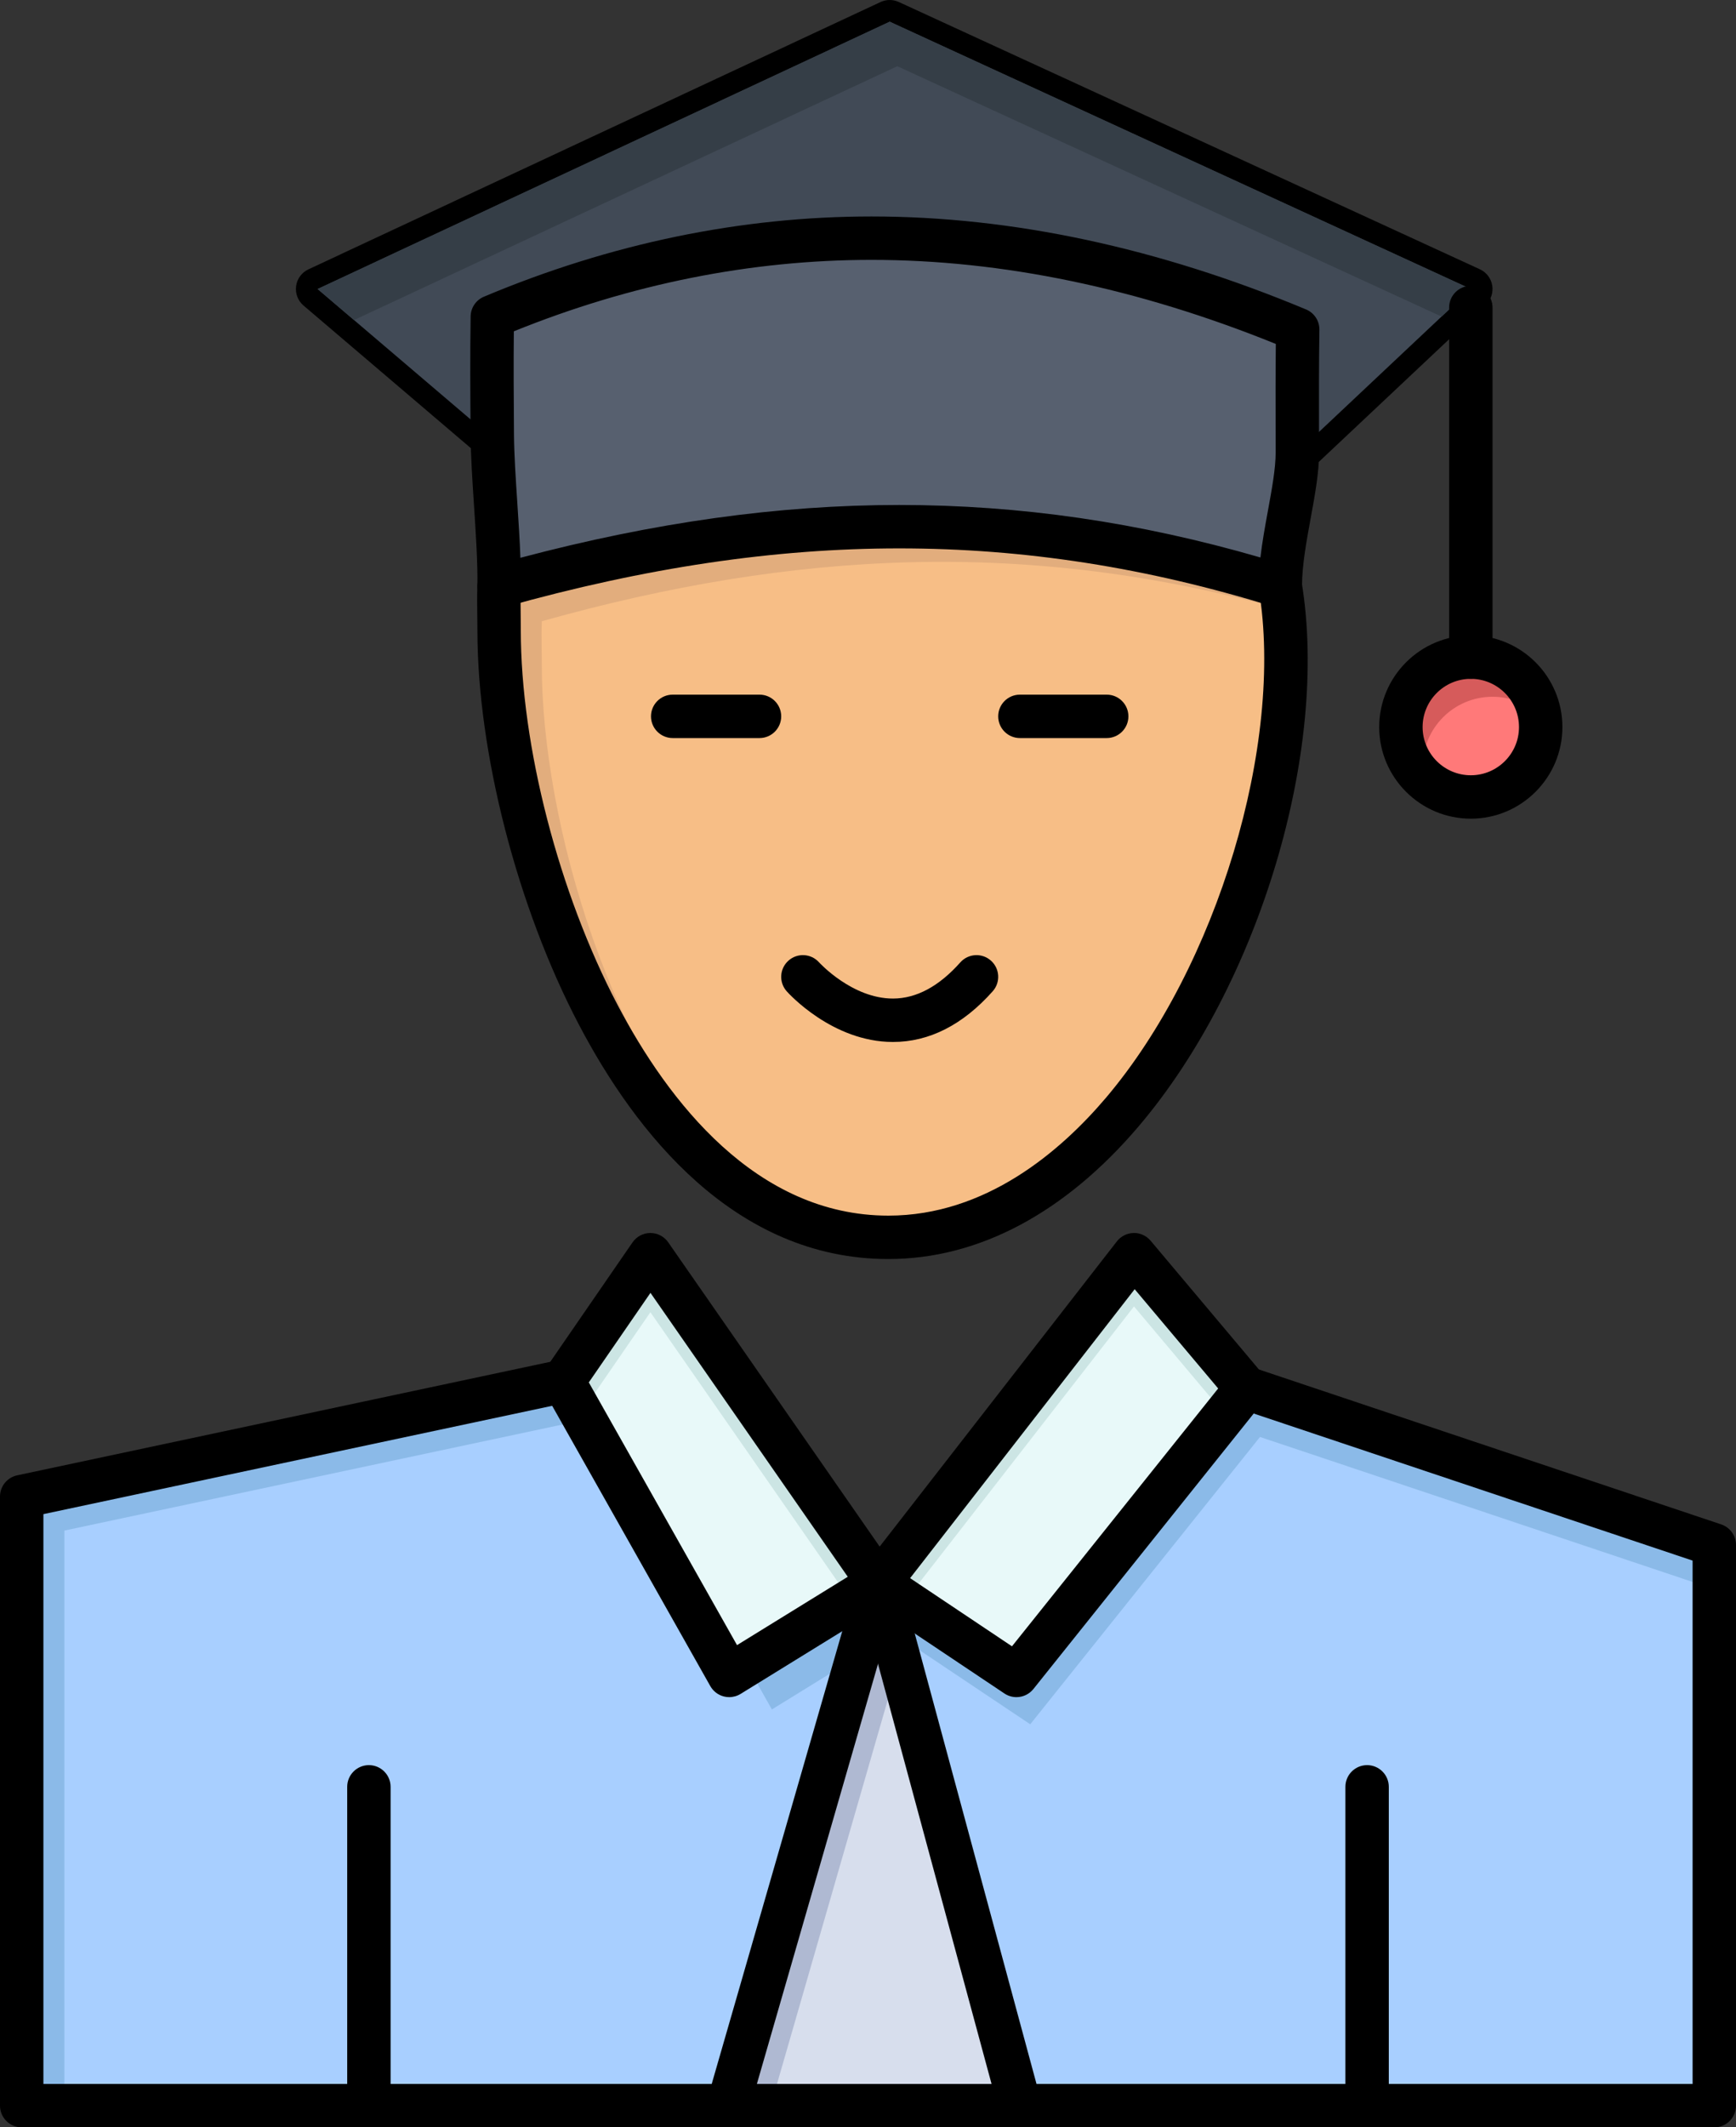 <svg width="400" height="490" viewBox="0 0 400 490" fill="none" xmlns="http://www.w3.org/2000/svg">
<rect x="0" y="0" width="400" height="490" fill="#333333" stroke="none"/>
<g id="Group">
<path id="Vector" d="M338.9 151.36C347.79 151.36 355 158.57 355 167.47C355 176.36 347.79 183.57 338.9 183.57C330 183.57 322.79 176.36 322.79 167.47C322.79 158.57 330 151.36 338.9 151.36Z" fill="#FF7979"/>
<path id="Vector_2" d="M327.796 176.595C327.796 167.695 335.006 160.485 343.906 160.485C348.088 160.485 351.885 162.093 354.747 164.709C353.435 157.128 346.848 151.36 338.9 151.36C330 151.36 322.79 158.57 322.79 167.47C322.79 172.177 324.824 176.4 328.048 179.344C327.893 178.449 327.796 177.534 327.796 176.595Z" fill="#D65B5B"/>
<path id="Vector_3" d="M124.484 132.461C124.046 124.158 123.235 115.054 123.18 107.879C123.11 98.769 123.05 89.669 123.19 80.699C177.191 57.994 235.081 55.567 298.961 79.758C298.975 78.48 298.99 77.192 299.01 75.889C231.231 47.599 170.19 49.089 113.44 72.949C113.3 81.919 113.36 91.019 113.43 100.129C113.51 110.469 115.16 124.819 115 134.999C118.175 134.109 121.334 133.27 124.484 132.461Z" fill="#414A56"/>
<path id="Vector_4" d="M315 485H235L202.46 364.67L234.21 385.91L287.15 319.73L395 355.86V485H315Z" fill="#A8CFFF"/>
<path id="Vector_5" d="M205.631 375.92L237.381 397.16L290.321 330.98L395 366.048V355.86L287.15 319.73L234.21 385.91L202.46 364.67L235 485H235.129L205.631 375.92Z" fill="#8BBAE8"/>
<path id="Vector_6" d="M295 135C304.11 190.31 264.3 285 204.7 285C146.07 285 115 195.02 115 145.16C115 141.66 114.87 138.13 115 135C176.5 117.75 232.98 115.78 295 135Z" fill="#F7BE86"/>
<path id="Vector_7" d="M124.838 153.252C124.838 149.752 124.708 146.222 124.838 143.092C183.311 126.691 237.25 124.118 295.724 140.423C295.532 138.578 295.291 136.769 295 135C232.98 115.78 176.5 117.75 115 135C114.87 138.13 115 141.66 115 145.16C115 184.41 134.259 248.512 171.054 274.019C140.672 244.861 124.838 188.841 124.838 153.252Z" fill="#E2AD7D"/>
<path id="Vector_8" d="M261.29 289L287.15 319.73L234.21 385.91L202.46 364.67L261.29 289Z" fill="#E8F9F9"/>
<path id="Vector_9" d="M261.29 300.916L282.264 325.84L287.15 319.73L261.29 289L202.46 364.67L208.555 368.747L261.29 300.916Z" fill="#CCE5E4"/>
<path id="Vector_10" d="M202.46 364.67L235 485H167.75L202.46 364.67Z" fill="#D7DEED"/>
<path id="Vector_11" d="M207.222 382.279L202.46 364.67L167.75 485H177.591L207.222 382.279Z" fill="#AFB9D2"/>
<path id="Vector_12" d="M149.86 289L202.46 364.67L168.02 385.91L129.78 318.15L149.86 289Z" fill="#E8F9F9"/>
<path id="Vector_13" d="M149.86 302.25L196.013 368.646L202.46 364.67L149.86 289L129.78 318.15L133.89 325.434L149.86 302.25Z" fill="#CCE5E4"/>
<path id="Vector_14" d="M85 485H5V344.71L129.78 318.15L168.02 385.91L202.46 364.67L167.75 485H85Z" fill="#A8CFFF"/>
<g id="Group_2">
<g id="Group_3">
<g id="Group_4">
<path id="Vector_15" d="M177.854 393.744L197.583 381.576L202.46 364.67L172.035 383.434L177.854 393.744Z" fill="#8BBAE8"/>
</g>
<g id="Group_5">
<path id="Vector_16" d="M14.833 352.544L134.781 327.013L129.78 318.15L5 344.71V485H14.833V352.544Z" fill="#8BBAE8"/>
</g>
</g>
</g>
<path id="Vector_17" d="M85 490H5C2.239 490 0 487.762 0 485V344.71C0 342.35 1.65 340.311 3.959 339.819L128.739 313.259C131.443 312.69 134.095 314.408 134.671 317.109C135.246 319.81 133.522 322.465 130.821 323.041L10 348.758V480H85C87.761 480 90 482.238 90 485C90 487.762 87.761 490 85 490Z" fill="black"/>
<path id="Vector_18" d="M395 490H315C312.238 490 310 487.762 310 485C310 482.238 312.238 480 315 480H390V359.458L285.562 324.472C282.943 323.595 281.532 320.761 282.409 318.143C283.287 315.524 286.128 314.114 288.738 314.99L396.588 351.12C398.626 351.803 400 353.712 400 355.861V485C400 487.762 397.762 490 395 490Z" fill="black"/>
<path id="Vector_19" d="M315 490H85C82.239 490 80 487.762 80 485V411.57C80 408.808 82.239 406.57 85 406.57C87.761 406.57 90 408.808 90 411.57V480H310V411.57C310 408.808 312.238 406.57 315 406.57C317.762 406.57 320 408.808 320 411.57V485C320 487.762 317.762 490 315 490Z" fill="black"/>
<path id="Vector_20" d="M168.02 390.91C167.603 390.91 167.184 390.858 166.772 390.752C165.455 390.413 164.334 389.552 163.665 388.367L125.425 320.607C124.486 318.943 124.577 316.888 125.662 315.314L145.742 286.164C146.673 284.812 148.208 284.004 149.849 284C149.852 284 149.856 284 149.86 284C151.497 284 153.031 284.802 153.965 286.146L206.565 361.816C207.349 362.944 207.634 364.344 207.354 365.689C207.075 367.034 206.253 368.204 205.084 368.925L170.644 390.165C169.849 390.657 168.939 390.91 168.02 390.91ZM135.67 318.414L169.82 378.926L195.34 363.187L149.879 297.788L135.67 318.414Z" fill="black"/>
<path id="Vector_21" d="M234.207 390.91C233.248 390.91 232.281 390.636 231.43 390.066L199.68 368.826C198.527 368.054 197.745 366.838 197.524 365.468C197.303 364.098 197.661 362.697 198.513 361.601L257.343 285.931C258.27 284.74 259.685 284.031 261.194 284.001C262.684 283.955 264.144 284.625 265.116 285.78L290.976 316.51C292.512 318.335 292.545 320.99 291.055 322.853L238.115 389.033C237.132 390.262 235.679 390.91 234.207 390.91ZM209.703 363.5L233.174 379.201L280.684 319.81L261.445 296.948L209.703 363.5Z" fill="black"/>
<path id="Vector_22" d="M167.752 490.001C167.293 490.001 166.827 489.938 166.364 489.804C163.711 489.039 162.18 486.268 162.946 483.615L197.656 363.285C198.421 360.633 201.188 359.097 203.846 359.867C206.499 360.632 208.03 363.403 207.264 366.056L172.555 486.386C171.922 488.576 169.923 490.001 167.752 490.001Z" fill="black"/>
<path id="Vector_23" d="M234.997 490.001C232.794 490.001 230.776 488.534 230.174 486.306L197.633 365.976C196.912 363.31 198.489 360.565 201.154 359.844C203.825 359.121 206.565 360.698 207.286 363.365L239.826 483.695C240.548 486.361 238.971 489.106 236.305 489.827C235.868 489.944 235.429 490.001 234.997 490.001Z" fill="black"/>
<path id="Vector_24" d="M298.931 109.18C297.6 109.18 296.273 108.652 295.288 107.606C293.395 105.595 293.492 102.431 295.503 100.538L330.07 68.012L205.017 10.511L82.343 67.809L114.562 95.26C114.679 95.287 114.796 95.319 114.913 95.355C117.55 96.174 119.024 98.976 118.205 101.613L118.025 102.194C117.526 103.798 116.255 105.046 114.641 105.513C113.027 105.979 111.286 105.605 110.007 104.516L69.937 70.376C68.642 69.272 67.997 67.586 68.225 65.9C68.453 64.214 69.523 62.76 71.064 62.04L202.883 0.47C204.217 -0.152 205.754 -0.155 207.088 0.457L340.988 62.027C342.499 62.722 343.565 64.122 343.834 65.763C344.103 67.404 343.537 69.072 342.326 70.211L302.355 107.821C301.391 108.73 300.159 109.18 298.931 109.18Z" fill="black"/>
<g id="face">
<path id="Vector_25" d="M338.9 66.57L298.929 104.18C298.919 94.94 298.86 85.79 299.009 75.89C231.23 47.6 170.189 49.09 113.439 72.95C113.299 81.92 113.359 91.02 113.429 100.13L113.249 100.71L73.179 66.57L205 5L338.9 66.57Z" fill="#414A56"/>
<g id="Group_6">
<path id="Vector_26" d="M206.75 15.25L332.157 72.915L338.9 66.57L205 5L73.18 66.57L81.57 73.718L206.75 15.25Z" fill="#353E47"/>
<path id="Vector_27" d="M300.76 86.14C300.146 85.884 299.536 85.647 298.923 85.396C298.896 91.785 298.923 97.965 298.93 104.18L300.661 102.551C300.658 97.221 300.674 91.805 300.76 86.14Z" fill="#353E47"/>
</g>
<path id="Vector_28" d="M298.93 104.18C298.94 112.81 295 125 295 135C232.98 115.78 176.5 117.75 115 135C115.16 124.82 113.51 110.47 113.43 100.13C113.36 91.02 113.3 81.92 113.44 72.95C170.19 49.09 231.231 47.6 299.01 75.89C298.86 85.79 298.92 94.94 298.93 104.18Z" fill="#57606F"/>
<path id="Vector_29" d="M204.7 290C169.21 290 146.358 260.69 133.437 236.104C119.2 209.01 110 173.312 110 145.16C110 144.001 109.985 142.839 109.971 141.69C109.942 139.386 109.912 137.002 110.004 134.793C110.119 132.035 112.446 129.897 115.207 130.005C117.966 130.119 120.11 132.449 119.995 135.208C119.914 137.148 119.941 139.294 119.97 141.566C119.985 142.756 120 143.961 120 145.161C120 171.814 128.75 205.685 142.29 231.453C153.928 253.6 174.204 280 204.7 280C227.088 280 244.312 265.242 254.82 252.862C280.426 222.694 295.908 171.279 290.066 135.812C289.617 133.087 291.462 130.515 294.187 130.066C296.917 129.614 299.484 131.462 299.933 134.187C306.301 172.849 290.184 226.65 262.444 259.333C245.417 279.396 225.449 290 204.7 290Z" fill="black"/>
<path id="Vector_30" d="M205.741 240C191.803 240 181.687 228.799 181.263 228.322C179.428 226.258 179.614 223.098 181.678 221.263C183.738 219.431 186.89 219.613 188.726 221.666C188.851 221.804 196.384 230 205.741 230C205.761 230 205.779 230 205.799 230C211.169 229.98 216.372 227.181 221.263 221.678C223.099 219.615 226.258 219.427 228.323 221.263C230.386 223.097 230.572 226.258 228.738 228.322C221.849 236.071 214.112 240 205.741 240Z" fill="black"/>
<path id="Vector_31" d="M175 170H155C152.239 170 150 167.761 150 165C150 162.239 152.239 160 155 160H175C177.761 160 180 162.239 180 165C180 167.761 177.761 170 175 170Z" fill="black"/>
<path id="Vector_32" d="M255 170H235C232.238 170 230 167.761 230 165C230 162.239 232.238 160 235 160H255C257.762 160 260 162.239 260 165C260 167.761 257.762 170 255 170Z" fill="black"/>
<path id="Vector_33" d="M295 140C294.504 140 294.005 139.926 293.52 139.776C264.29 130.717 236.053 126.314 207.196 126.314C178.455 126.314 148.739 130.73 116.351 139.814C114.832 140.242 113.2 139.924 111.949 138.96C110.699 137.997 109.976 136.499 110.001 134.921C110.084 129.624 109.644 122.935 109.219 116.465C108.85 110.861 108.469 105.066 108.431 100.168C108.356 90.412 108.305 81.624 108.441 72.872C108.472 70.888 109.673 69.11 111.503 68.341C140.67 56.078 170.715 49.86 200.804 49.86C233.2 49.86 266.89 57.066 300.937 71.276C302.825 72.064 304.041 73.921 304.01 75.965C303.89 83.922 303.906 91.512 303.921 98.853L303.931 104.175C303.937 108.795 302.993 113.952 301.992 119.411C301.012 124.754 300 130.278 300 135C300 136.588 299.245 138.083 297.967 139.025C297.097 139.666 296.055 140 295 140ZM118.396 76.314C118.317 83.896 118.364 91.625 118.43 100.091C118.465 104.699 118.821 110.096 119.196 115.809C119.476 120.062 119.762 124.408 119.909 128.478C150.782 120.297 179.396 116.313 207.195 116.313C235.069 116.313 262.357 120.273 290.419 128.406C290.834 124.818 291.501 121.176 292.154 117.609C293.069 112.612 293.934 107.892 293.929 104.186L293.919 98.873C293.906 92.54 293.893 86.023 293.966 79.222C262.212 66.371 230.885 59.859 200.802 59.859C173.087 59.86 145.379 65.395 118.396 76.314Z" fill="black"/>
<g id="hat">
<path id="Vector_34" d="M338.9 156.36C336.138 156.36 333.9 154.121 333.9 151.36V70.84C333.9 68.079 336.138 65.84 338.9 65.84C341.662 65.84 343.9 68.079 343.9 70.84V151.36C343.9 154.121 341.662 156.36 338.9 156.36Z" fill="black"/>
<path id="Vector_35" d="M338.9 188.57C327.259 188.57 317.79 179.105 317.79 167.47C317.79 155.83 327.26 146.36 338.9 146.36C350.535 146.36 360 155.83 360 167.47C360 179.104 350.535 188.57 338.9 188.57ZM338.9 156.36C332.774 156.36 327.79 161.344 327.79 167.47C327.79 173.59 332.774 178.57 338.9 178.57C345.02 178.57 350 173.591 350 167.47C350 161.344 345.021 156.36 338.9 156.36Z" fill="black"/>
</g>
</g>
</g>
</svg>
